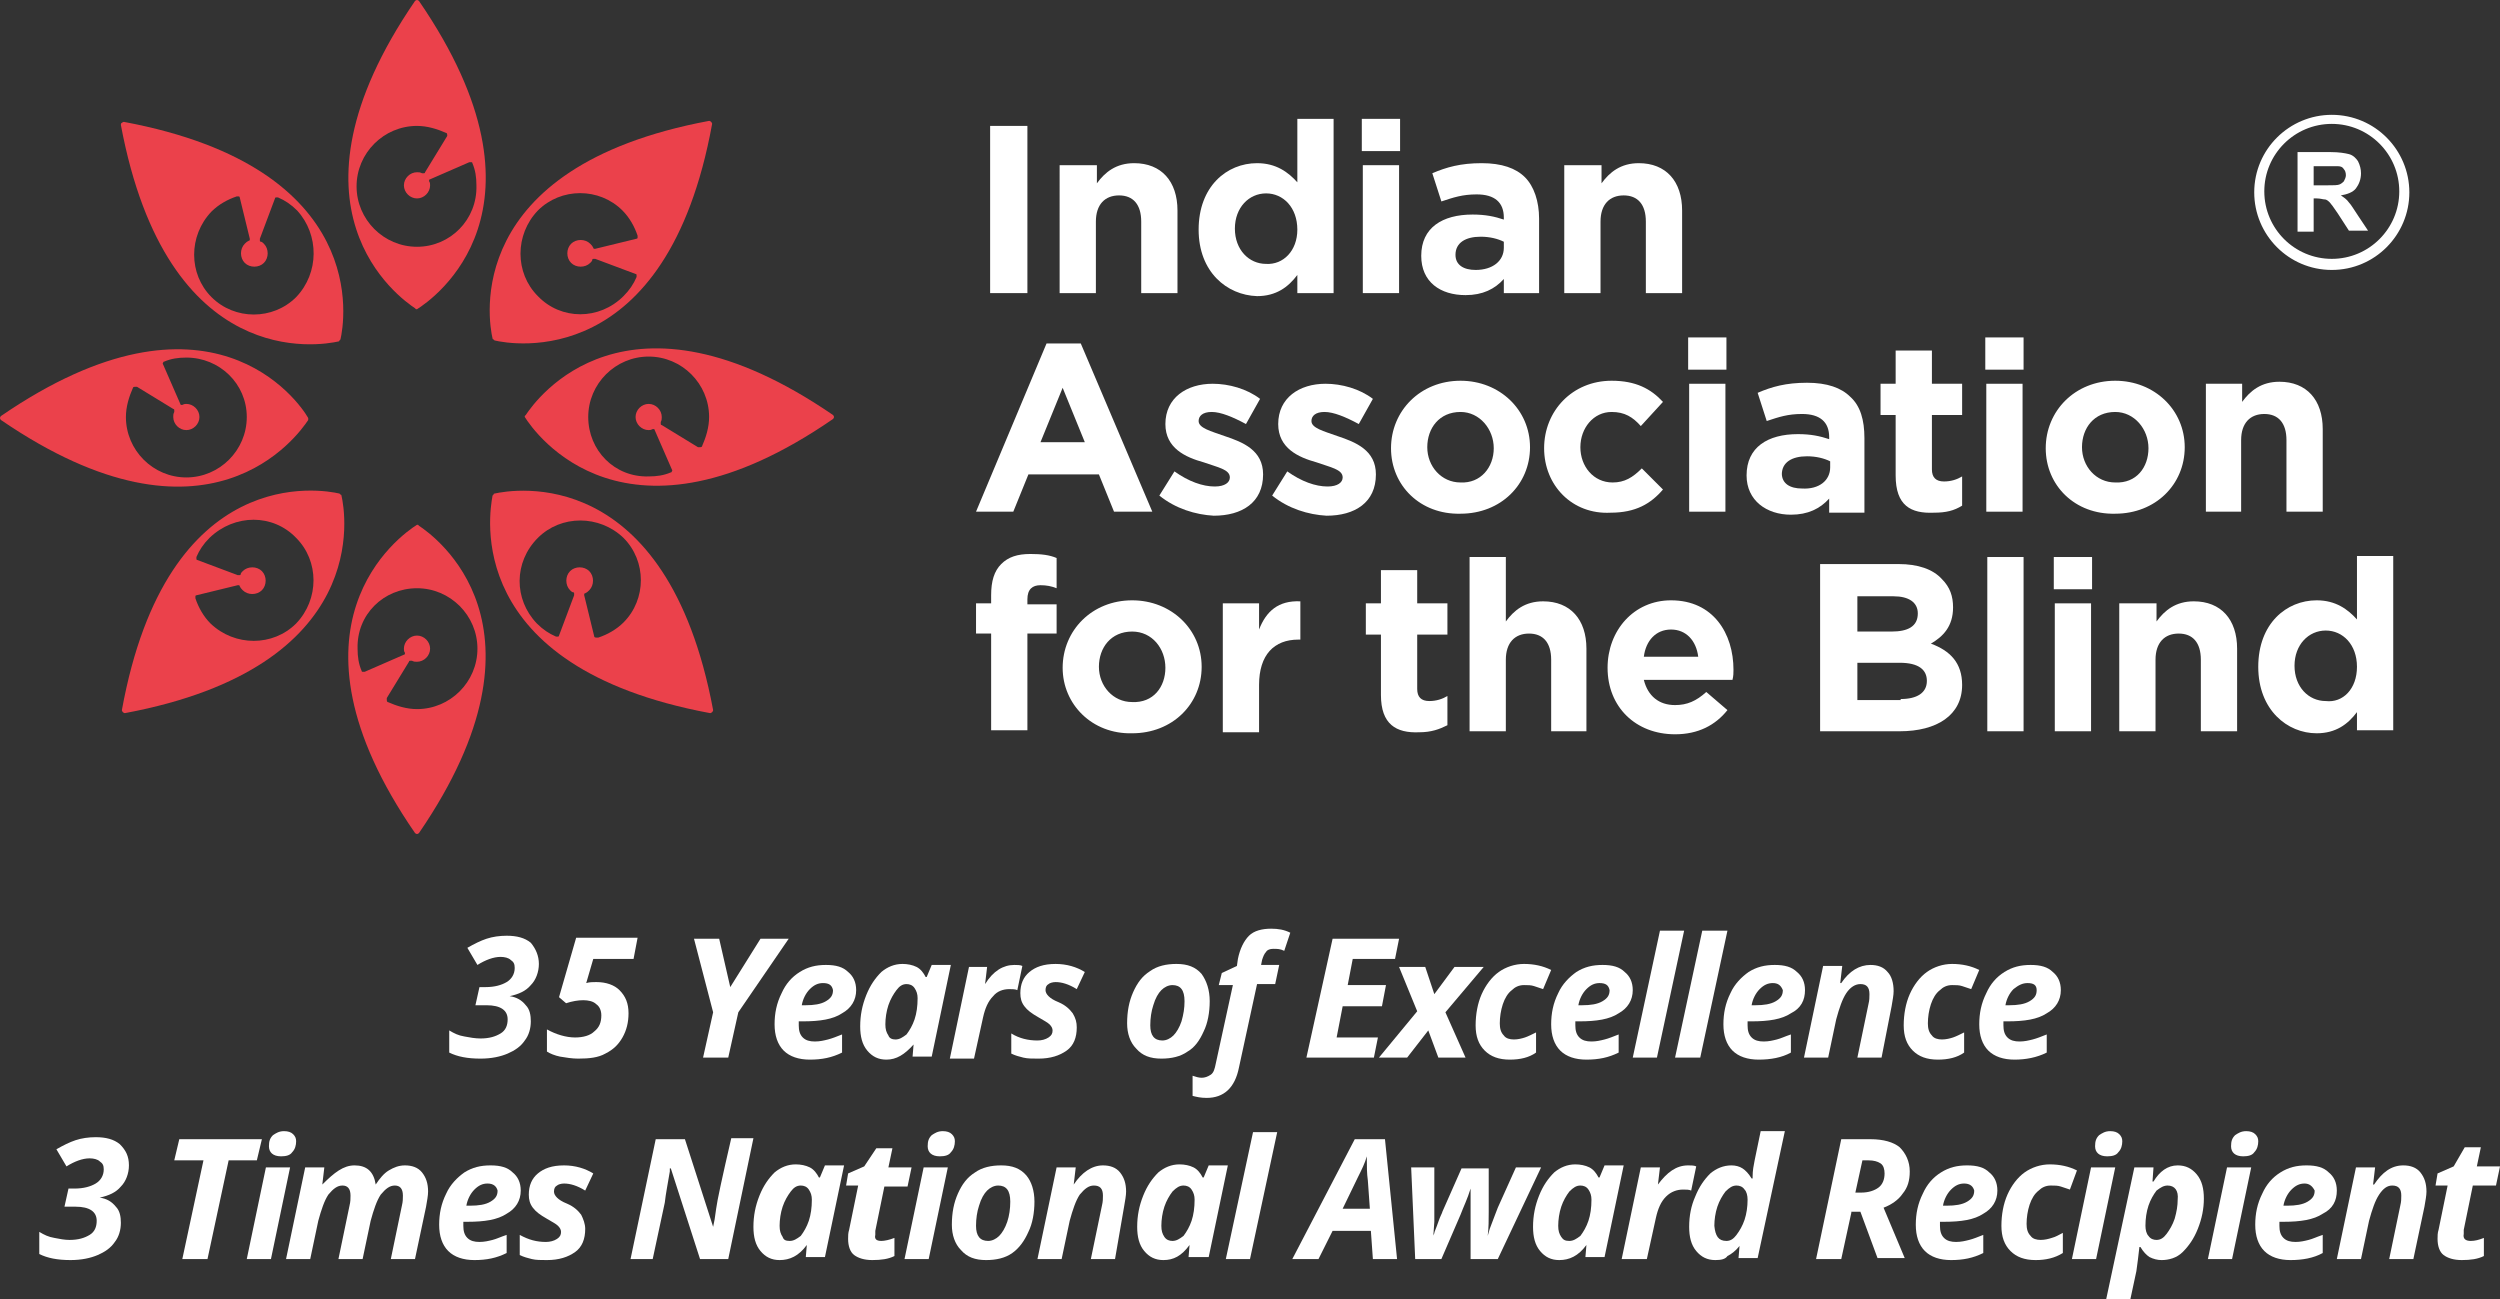 <?xml version="1.0" encoding="utf-8"?>
<!-- Generator: Adobe Illustrator 20.1.0, SVG Export Plug-In . SVG Version: 6.00 Build 0)  -->
<svg version="1.1" id="Layer_1" xmlns="http://www.w3.org/2000/svg" xmlns:xlink="http://www.w3.org/1999/xlink" x="0px" y="0px"
	 width="248.2px" height="129px" viewBox="0 0 248.2 129" style="enable-background:new 0 0 248.2 129;" xml:space="preserve">
<rect x="0" y="0" width="248.2" height="129" fill="#333333" stroke="none"/>
<style type="text/css">
	.st0{fill:#FFFFFF;}
	.st1{fill:#EB414B;}
</style>
<g>
	<g>
		<path class="st0" d="M12.8,115.7c0,0.8-0.3,1.6-0.8,2.1c-0.5,0.6-1.2,0.9-2.1,1.1v0c0.7,0.1,1.2,0.4,1.6,0.9
			c0.4,0.4,0.5,1,0.5,1.6c0,0.7-0.2,1.4-0.6,1.9c-0.4,0.6-1,1-1.7,1.3c-0.7,0.3-1.6,0.5-2.7,0.5c-1.3,0-2.3-0.2-3.1-0.6v-2.2
			c0.5,0.3,0.9,0.5,1.5,0.6c0.5,0.1,1,0.2,1.5,0.2c0.9,0,1.5-0.2,2-0.5c0.5-0.3,0.7-0.8,0.7-1.4c0-0.9-0.7-1.4-2.1-1.4H6.4l0.4-1.8
			h0.6c0.9,0,1.6-0.2,2.1-0.5c0.5-0.3,0.8-0.8,0.8-1.4c0-0.4-0.1-0.6-0.4-0.8c-0.2-0.2-0.6-0.3-1-0.3c-0.7,0-1.5,0.3-2.3,0.8l-1-1.7
			c0.7-0.4,1.3-0.7,1.9-0.9c0.6-0.2,1.3-0.3,2-0.3c1,0,1.8,0.2,2.4,0.7C12.5,114.2,12.8,114.8,12.8,115.7"/>
	</g>
	<g>
		<polygon class="st0" points="20.6,125 18.1,125 20.2,115.2 17.3,115.2 17.8,113.1 26,113.1 25.5,115.2 22.7,115.2 		"/>
	</g>
	<g>
		<path class="st0" d="M26.9,125h-2.4l1.9-9.1h2.4L26.9,125z M26.7,113.8c0-0.5,0.1-0.8,0.4-1.1c0.3-0.2,0.6-0.4,1.1-0.4
			c0.4,0,0.7,0.1,0.9,0.3c0.2,0.2,0.3,0.4,0.3,0.7c0,0.4-0.1,0.8-0.4,1.1c-0.2,0.3-0.6,0.4-1.1,0.4
			C27.1,114.8,26.7,114.4,26.7,113.8"/>
	</g>
	<g>
		<path class="st0" d="M35.2,115.7c1.2,0,1.9,0.6,2.1,1.9h0c0.4-0.6,0.8-1.1,1.3-1.4c0.5-0.3,1-0.5,1.6-0.5c0.7,0,1.3,0.2,1.7,0.7
			c0.4,0.5,0.6,1.1,0.6,1.9c0,0.4-0.1,0.9-0.2,1.5l-1.1,5.2h-2.4l1.1-5.3c0.1-0.4,0.1-0.7,0.1-1c0-0.7-0.3-1-0.8-1
			c-0.5,0-0.9,0.3-1.4,0.9c-0.4,0.6-0.7,1.5-1,2.6l-0.8,3.8h-2.4l1.1-5.3c0.1-0.4,0.1-0.7,0.1-1c0-0.7-0.3-1-0.8-1
			c-0.5,0-0.9,0.3-1.4,0.9c-0.4,0.6-0.7,1.5-1,2.6l-0.8,3.8h-2.4l1.9-9.1h1.9l-0.2,1.7h0C33.2,116.4,34.1,115.7,35.2,115.7"/>
	</g>
	<g>
		<path class="st0" d="M47.1,125.1c-1.1,0-2-0.3-2.6-0.9c-0.6-0.6-0.9-1.5-0.9-2.6c0-1.1,0.2-2.1,0.7-3.1c0.4-0.9,1.1-1.6,1.8-2.1
			c0.8-0.5,1.6-0.7,2.6-0.7c1,0,1.7,0.2,2.2,0.7c0.5,0.4,0.8,1,0.8,1.8c0,1-0.5,1.8-1.4,2.3c-0.9,0.6-2.2,0.8-3.9,0.8H46l0,0.2v0.2
			c0,0.5,0.1,0.9,0.4,1.2c0.3,0.3,0.7,0.4,1.2,0.4c0.5,0,0.9-0.1,1.3-0.2c0.4-0.1,0.8-0.3,1.4-0.5v1.8
			C49.3,124.9,48.3,125.1,47.1,125.1 M48.4,117.5c-0.5,0-0.9,0.2-1.3,0.6c-0.4,0.4-0.7,1-0.8,1.6h0.4c0.8,0,1.5-0.1,2-0.4
			c0.5-0.3,0.7-0.6,0.7-1.1C49.3,117.8,49,117.5,48.4,117.5"/>
	</g>
	<g>
		<path class="st0" d="M58.1,122c0,1-0.3,1.8-1,2.3c-0.7,0.5-1.6,0.8-2.8,0.8c-0.6,0-1.1,0-1.5-0.1c-0.4-0.1-0.8-0.2-1.2-0.4v-2
			c0.9,0.5,1.7,0.7,2.6,0.7c0.4,0,0.8-0.1,1.1-0.3c0.3-0.2,0.4-0.4,0.4-0.7c0-0.2-0.1-0.4-0.3-0.6c-0.2-0.2-0.6-0.4-1.1-0.7
			c-0.7-0.4-1.1-0.7-1.4-1.1c-0.3-0.4-0.4-0.8-0.4-1.3c0-0.9,0.3-1.6,0.9-2.1c0.6-0.5,1.4-0.8,2.6-0.8c1.1,0,2.1,0.3,2.9,0.8
			l-0.8,1.7c-0.8-0.5-1.5-0.7-2.1-0.7c-0.3,0-0.6,0.1-0.7,0.2c-0.2,0.1-0.3,0.3-0.3,0.6c0,0.2,0.1,0.4,0.3,0.6
			c0.2,0.2,0.5,0.4,1,0.6c0.7,0.3,1.1,0.7,1.4,1.1C57.9,121,58.1,121.5,58.1,122"/>
	</g>
	<g>
		<path class="st0" d="M72.3,125h-2.8l-2.9-9h-0.1l0,0.3c-0.2,1.2-0.4,2.2-0.5,3.1l-1.2,5.6h-2.2l2.5-11.9h2.9l2.8,8.7h0
			c0.1-0.4,0.2-1,0.3-1.8c0.1-0.8,0.6-3.1,1.5-7h2.2L72.3,125z"/>
	</g>
	<g>
		<path class="st0" d="M77.4,125.1c-0.8,0-1.4-0.3-1.9-0.9c-0.5-0.6-0.7-1.4-0.7-2.4c0-1.1,0.2-2.1,0.6-3.1c0.4-1,0.9-1.7,1.5-2.3
			c0.6-0.5,1.3-0.8,2.1-0.8c0.5,0,1,0.1,1.4,0.3c0.4,0.2,0.7,0.6,0.9,1h0.1l0.5-1.2h1.9l-1.9,9.1h-1.9l0.1-1.2h0
			C79.3,124.7,78.4,125.1,77.4,125.1 M78.4,123.2c0.4,0,0.7-0.2,1.1-0.5c0.3-0.4,0.6-0.9,0.8-1.5c0.2-0.6,0.3-1.3,0.3-2.1
			c0-0.4-0.1-0.7-0.3-1c-0.2-0.3-0.5-0.4-0.8-0.4c-0.4,0-0.7,0.2-1,0.6c-0.3,0.4-0.6,0.9-0.8,1.5c-0.2,0.6-0.3,1.3-0.3,1.9
			c0,0.5,0.1,0.8,0.3,1.1C77.8,123.1,78,123.2,78.4,123.2"/>
	</g>
	<g>
		<path class="st0" d="M87.5,123.2c0.3,0,0.8-0.1,1.3-0.3v1.8c-0.6,0.3-1.3,0.4-2.2,0.4c-0.8,0-1.4-0.2-1.8-0.5
			c-0.4-0.3-0.6-0.9-0.6-1.6c0-0.3,0-0.6,0.1-0.9l0.9-4.4h-1.2l0.2-1.2l1.6-0.7L87,114h1.6l-0.4,1.9h2.3l-0.4,1.9h-2.3l-0.9,4.4
			c0,0.2,0,0.3,0,0.4C86.8,123,87,123.2,87.5,123.2"/>
	</g>
	<g>
		<path class="st0" d="M92.2,125h-2.4l1.9-9.1h2.4L92.2,125z M92.1,113.8c0-0.5,0.1-0.8,0.4-1.1c0.3-0.2,0.6-0.4,1.1-0.4
			c0.4,0,0.7,0.1,0.9,0.3c0.2,0.2,0.3,0.4,0.3,0.7c0,0.4-0.1,0.8-0.4,1.1c-0.2,0.3-0.6,0.4-1.1,0.4
			C92.5,114.8,92.1,114.4,92.1,113.8"/>
	</g>
	<g>
		<path class="st0" d="M102.7,119.3c0,1.1-0.2,2.2-0.6,3c-0.4,0.9-0.9,1.6-1.6,2.1c-0.7,0.5-1.6,0.7-2.6,0.7c-1.1,0-1.9-0.3-2.5-1
			c-0.6-0.6-0.9-1.5-0.9-2.5c0-1.2,0.2-2.2,0.6-3.1c0.4-0.9,0.9-1.6,1.7-2.1c0.7-0.5,1.6-0.7,2.6-0.7c1.1,0,1.9,0.3,2.5,1
			C102.4,117.3,102.7,118.2,102.7,119.3 M100.3,119.3c0-1.1-0.4-1.6-1.2-1.6c-0.4,0-0.8,0.2-1.1,0.5c-0.3,0.3-0.6,0.8-0.8,1.5
			c-0.2,0.6-0.3,1.3-0.3,2c0,1,0.4,1.5,1.2,1.5c0.4,0,0.8-0.2,1.1-0.5c0.3-0.3,0.6-0.8,0.8-1.4C100.2,120.7,100.3,120,100.3,119.3"
			/>
	</g>
	<g>
		<path class="st0" d="M110.7,125h-2.4l1.1-5.3c0.1-0.4,0.1-0.7,0.1-1c0-0.7-0.3-1-0.9-1c-0.5,0-0.9,0.3-1.4,0.9
			c-0.4,0.6-0.7,1.5-1,2.6l-0.8,3.8h-2.4l1.9-9.1h1.9l-0.2,1.7h0c0.8-1.2,1.8-1.9,2.9-1.9c0.7,0,1.3,0.2,1.7,0.7
			c0.4,0.5,0.6,1.1,0.6,1.9c0,0.4-0.1,0.9-0.2,1.5L110.7,125z"/>
	</g>
	<g>
		<path class="st0" d="M115.5,125.1c-0.8,0-1.4-0.3-1.9-0.9c-0.5-0.6-0.7-1.4-0.7-2.4c0-1.1,0.2-2.1,0.6-3.1c0.4-1,0.9-1.7,1.5-2.3
			c0.6-0.5,1.3-0.8,2.1-0.8c0.5,0,1,0.1,1.4,0.3c0.4,0.2,0.7,0.6,0.9,1h0.1l0.5-1.2h1.9l-1.9,9.1H118l0.1-1.2h0
			C117.3,124.7,116.5,125.1,115.5,125.1 M116.4,123.2c0.4,0,0.7-0.2,1.1-0.5c0.3-0.4,0.6-0.9,0.8-1.5c0.2-0.6,0.3-1.3,0.3-2.1
			c0-0.4-0.1-0.7-0.3-1c-0.2-0.3-0.5-0.4-0.8-0.4c-0.4,0-0.7,0.2-1.1,0.6c-0.3,0.4-0.6,0.9-0.8,1.5c-0.2,0.6-0.3,1.3-0.3,1.9
			c0,0.5,0.1,0.8,0.3,1.1C115.8,123.1,116.1,123.2,116.4,123.2"/>
	</g>
	<g>
		<polygon class="st0" points="124.1,125 121.7,125 124.4,112.4 126.8,112.4 		"/>
	</g>
	<g>
		<path class="st0" d="M136.1,122.2h-3.8l-1.4,2.8h-2.6l6.2-11.9h3l1.2,11.9h-2.4L136.1,122.2z M136,120l-0.2-2.8
			c-0.1-0.7-0.1-1.4-0.1-2.1v-0.3c-0.2,0.7-0.5,1.3-0.9,2.1l-1.5,3.1H136z"/>
	</g>
	<g>
		<path class="st0" d="M146,118c-0.3,1-0.7,1.8-1,2.6l-1.9,4.4h-2.6l-0.4-9.1h2.3l0,4l0,1.4l-0.1,1.4h0c0-0.1,0.1-0.2,0.1-0.3
			c0-0.1,0.2-0.5,0.4-1.1c0.2-0.6,0.4-0.9,0.4-1l1.9-4.3h2.7v4.3c0,0.8,0,1.6-0.1,2.4h0l0.2-0.7c0.4-1.1,0.7-1.8,0.8-2.1l1.8-4h2.5
			l-4.3,9.1H146l0-4.2C146,119.9,146,119,146,118L146,118z"/>
	</g>
	<g>
		<path class="st0" d="M154.8,125.1c-0.8,0-1.4-0.3-1.9-0.9c-0.5-0.6-0.7-1.4-0.7-2.4c0-1.1,0.2-2.1,0.6-3.1c0.4-1,0.9-1.7,1.5-2.3
			c0.6-0.5,1.3-0.8,2.1-0.8c0.5,0,1,0.1,1.4,0.3c0.4,0.2,0.7,0.6,0.9,1h0.1l0.5-1.2h1.9l-1.9,9.1h-1.9l0.1-1.2h0
			C156.7,124.7,155.8,125.1,154.8,125.1 M155.8,123.2c0.4,0,0.7-0.2,1.1-0.5c0.3-0.4,0.6-0.9,0.8-1.5c0.2-0.6,0.3-1.3,0.3-2.1
			c0-0.4-0.1-0.7-0.3-1c-0.2-0.3-0.5-0.4-0.8-0.4c-0.4,0-0.7,0.2-1.1,0.6c-0.3,0.4-0.6,0.9-0.8,1.5c-0.2,0.6-0.3,1.3-0.3,1.9
			c0,0.5,0.1,0.8,0.3,1.1C155.2,123.1,155.4,123.2,155.8,123.2"/>
	</g>
	<g>
		<path class="st0" d="M167.6,115.7c0.3,0,0.6,0,0.8,0.1l-0.5,2.4c-0.2-0.1-0.5-0.1-0.8-0.1c-0.6,0-1.2,0.2-1.7,0.7
			c-0.5,0.5-0.8,1.2-1,2.1l-0.9,4.1H161l1.9-9.1h1.9l-0.2,1.7h0C165.5,116.4,166.4,115.7,167.6,115.7"/>
	</g>
	<g>
		<path class="st0" d="M170.3,125.1c-0.8,0-1.4-0.3-1.9-0.9c-0.5-0.6-0.7-1.4-0.7-2.4c0-1.1,0.2-2.1,0.6-3c0.4-1,0.9-1.7,1.5-2.3
			c0.6-0.5,1.3-0.8,2.1-0.8c0.4,0,0.8,0.1,1.1,0.3c0.3,0.2,0.6,0.5,0.9,1h0.1l0-0.2c0-0.6,0.1-1.1,0.2-1.6l0.6-2.9h2.4l-2.7,12.6
			h-1.9l0.1-1.2h0c-0.4,0.5-0.8,0.8-1.2,1C171.3,125,170.9,125.1,170.3,125.1 M171.4,123.2c0.4,0,0.7-0.2,1-0.6
			c0.3-0.4,0.6-0.9,0.8-1.5c0.2-0.6,0.3-1.3,0.3-2c0-0.4-0.1-0.8-0.3-1c-0.2-0.3-0.5-0.4-0.8-0.4c-0.4,0-0.7,0.2-1.1,0.6
			c-0.3,0.4-0.6,0.9-0.8,1.5c-0.2,0.6-0.3,1.3-0.3,1.9C170.3,122.7,170.6,123.2,171.4,123.2"/>
	</g>
	<g>
		<path class="st0" d="M183.8,120.4l-1,4.6h-2.5l2.5-11.9h2.9c1.3,0,2.3,0.3,2.9,0.8c0.6,0.6,1,1.4,1,2.4c0,0.9-0.2,1.6-0.7,2.2
			c-0.4,0.6-1.1,1.1-1.9,1.4l2.1,5h-2.7l-1.7-4.6H183.8z M184.2,118.4h0.6c0.7,0,1.3-0.2,1.7-0.5c0.4-0.3,0.6-0.8,0.6-1.4
			c0-0.4-0.1-0.8-0.4-1c-0.3-0.2-0.7-0.3-1.2-0.3h-0.6L184.2,118.4z"/>
	</g>
	<g>
		<path class="st0" d="M193.7,125.1c-1.1,0-2-0.3-2.6-0.9c-0.6-0.6-0.9-1.5-0.9-2.6c0-1.1,0.2-2.1,0.7-3.1c0.4-0.9,1-1.6,1.8-2.1
			c0.8-0.5,1.6-0.7,2.6-0.7c1,0,1.7,0.2,2.2,0.7c0.5,0.4,0.8,1,0.8,1.8c0,1-0.5,1.8-1.4,2.3c-0.9,0.6-2.2,0.8-3.9,0.8h-0.4l0,0.2
			v0.2c0,0.5,0.1,0.9,0.4,1.2c0.3,0.3,0.7,0.4,1.2,0.4c0.5,0,0.9-0.1,1.3-0.2c0.4-0.1,0.9-0.3,1.4-0.5v1.8
			C195.9,124.9,194.9,125.1,193.7,125.1 M195,117.5c-0.5,0-0.9,0.2-1.3,0.6c-0.4,0.4-0.7,1-0.8,1.6h0.4c0.8,0,1.5-0.1,2-0.4
			c0.5-0.3,0.7-0.6,0.7-1.1C195.9,117.8,195.6,117.5,195,117.5"/>
	</g>
	<g>
		<path class="st0" d="M202.1,125.1c-1.1,0-1.9-0.3-2.5-0.9c-0.6-0.6-0.9-1.4-0.9-2.5c0-1.1,0.2-2.2,0.6-3.1c0.4-0.9,1-1.7,1.7-2.2
			c0.7-0.5,1.6-0.8,2.5-0.8c1,0,1.9,0.2,2.7,0.6l-0.7,1.9c-0.3-0.1-0.6-0.2-0.9-0.3c-0.3-0.1-0.6-0.1-1-0.1c-0.5,0-0.9,0.2-1.2,0.5
			c-0.4,0.3-0.7,0.8-0.9,1.4c-0.2,0.6-0.3,1.3-0.3,1.9c0,0.5,0.1,0.9,0.4,1.2c0.2,0.3,0.6,0.4,1,0.4c0.4,0,0.8-0.1,1.1-0.2
			c0.4-0.1,0.7-0.3,1.1-0.5v2C204,124.9,203.1,125.1,202.1,125.1"/>
	</g>
	<g>
		<path class="st0" d="M208.1,125h-2.4l1.9-9.1h2.4L208.1,125z M208,113.8c0-0.5,0.1-0.8,0.4-1.1c0.3-0.2,0.6-0.4,1.1-0.4
			c0.4,0,0.7,0.1,0.9,0.3c0.2,0.2,0.3,0.4,0.3,0.7c0,0.4-0.1,0.8-0.4,1.1c-0.2,0.3-0.6,0.4-1.1,0.4C208.4,114.8,208,114.4,208,113.8
			"/>
	</g>
	<g>
		<path class="st0" d="M216.2,115.7c0.8,0,1.4,0.3,1.9,0.9c0.5,0.6,0.7,1.4,0.7,2.4c0,1-0.2,2-0.6,3c-0.4,1-0.9,1.7-1.5,2.3
			c-0.6,0.6-1.4,0.8-2.1,0.8c-0.4,0-0.8-0.1-1.2-0.3c-0.3-0.2-0.6-0.5-0.9-1h-0.1c-0.1,0.9-0.2,1.7-0.3,2.4l-0.6,2.8h-2.4l2.8-13.1
			h1.9l-0.1,1.4h0.1C214.4,116.3,215.2,115.7,216.2,115.7 M215.2,117.7c-0.4,0-0.7,0.2-1.1,0.5c-0.3,0.4-0.6,0.9-0.8,1.5
			c-0.2,0.6-0.3,1.3-0.3,2c0,0.4,0.1,0.8,0.3,1c0.2,0.3,0.5,0.4,0.8,0.4c0.4,0,0.7-0.2,1-0.6c0.3-0.4,0.6-0.9,0.8-1.5
			c0.2-0.7,0.3-1.3,0.3-1.9C216.3,118.2,215.9,117.7,215.2,117.7"/>
	</g>
	<g>
		<path class="st0" d="M221.6,125h-2.4l1.9-9.1h2.4L221.6,125z M221.5,113.8c0-0.5,0.1-0.8,0.4-1.1c0.3-0.2,0.6-0.4,1.1-0.4
			c0.4,0,0.7,0.1,0.9,0.3c0.2,0.2,0.3,0.4,0.3,0.7c0,0.4-0.1,0.8-0.4,1.1c-0.2,0.3-0.6,0.4-1.1,0.4
			C221.9,114.8,221.5,114.4,221.5,113.8"/>
	</g>
	<g>
		<path class="st0" d="M227.4,125.1c-1.1,0-2-0.3-2.6-0.9c-0.6-0.6-0.9-1.5-0.9-2.6c0-1.1,0.2-2.1,0.7-3.1c0.4-0.9,1-1.6,1.8-2.1
			c0.8-0.5,1.6-0.7,2.6-0.7c1,0,1.7,0.2,2.2,0.7c0.5,0.4,0.8,1,0.8,1.8c0,1-0.4,1.8-1.4,2.3c-0.9,0.6-2.2,0.8-3.9,0.8h-0.4l0,0.2
			v0.2c0,0.5,0.1,0.9,0.4,1.2c0.3,0.3,0.7,0.4,1.2,0.4c0.5,0,0.9-0.1,1.3-0.2c0.4-0.1,0.8-0.3,1.4-0.5v1.8
			C229.7,124.9,228.6,125.1,227.4,125.1 M228.8,117.5c-0.5,0-0.9,0.2-1.3,0.6c-0.4,0.4-0.7,1-0.8,1.6h0.4c0.8,0,1.5-0.1,2-0.4
			c0.5-0.3,0.7-0.6,0.7-1.1C229.6,117.8,229.3,117.5,228.8,117.5"/>
	</g>
	<g>
		<path class="st0" d="M239.6,125h-2.4l1.1-5.3c0.1-0.4,0.1-0.7,0.1-1c0-0.7-0.3-1-0.9-1c-0.5,0-0.9,0.3-1.3,0.9
			c-0.4,0.6-0.7,1.5-1,2.6l-0.8,3.8H232l1.9-9.1h1.9l-0.2,1.7h0.1c0.8-1.2,1.7-1.9,2.9-1.9c0.7,0,1.3,0.2,1.7,0.7
			c0.4,0.5,0.6,1.1,0.6,1.9c0,0.4-0.1,0.9-0.2,1.5L239.6,125z"/>
	</g>
	<g>
		<path class="st0" d="M245.3,123.2c0.4,0,0.8-0.1,1.3-0.3v1.8c-0.6,0.3-1.3,0.4-2.2,0.4c-0.8,0-1.4-0.2-1.8-0.5
			c-0.4-0.3-0.6-0.9-0.6-1.6c0-0.3,0-0.6,0.1-0.9l0.9-4.4h-1.2l0.2-1.2l1.6-0.7l1.1-1.9h1.6l-0.4,1.9h2.3l-0.4,1.9h-2.3l-0.9,4.4
			c0,0.2,0,0.3,0,0.4C244.5,123,244.8,123.2,245.3,123.2"/>
	</g>
	<g>
		<polygon class="st0" points="72.5,98 75.5,93.2 78.3,93.2 73.3,100.5 72.3,105 69.8,105 70.8,100.5 68.9,93.2 71.4,93.2 		"/>
	</g>
	<g>
		<path class="st0" d="M80.4,105.2c-1.1,0-2-0.3-2.6-0.9c-0.6-0.6-0.9-1.5-0.9-2.6c0-1.1,0.2-2.1,0.7-3.1c0.4-0.9,1-1.6,1.8-2.1
			c0.8-0.5,1.6-0.7,2.6-0.7c1,0,1.7,0.2,2.2,0.7c0.5,0.4,0.8,1,0.8,1.8c0,1-0.5,1.8-1.4,2.3c-0.9,0.6-2.2,0.8-3.9,0.8h-0.4l0,0.2
			v0.2c0,0.5,0.1,0.9,0.4,1.2c0.3,0.3,0.7,0.4,1.2,0.4c0.5,0,0.9-0.1,1.3-0.2c0.4-0.1,0.9-0.3,1.4-0.5v1.8
			C82.6,105,81.6,105.2,80.4,105.2 M81.7,97.6c-0.5,0-0.9,0.2-1.3,0.6c-0.4,0.4-0.7,1-0.8,1.6h0.4c0.8,0,1.5-0.1,2-0.4
			c0.5-0.3,0.7-0.6,0.7-1.1C82.6,97.8,82.3,97.6,81.7,97.6"/>
	</g>
	<g>
		<path class="st0" d="M88,105.2c-0.8,0-1.4-0.3-1.9-0.9c-0.5-0.6-0.7-1.4-0.7-2.4c0-1.1,0.2-2.1,0.6-3.1c0.4-1,0.9-1.7,1.5-2.3
			c0.6-0.5,1.3-0.8,2.1-0.8c0.5,0,1,0.1,1.4,0.3c0.4,0.2,0.7,0.6,0.9,1h0.1l0.5-1.2h1.9l-1.9,9.1h-1.9l0.1-1.2h0
			C89.8,104.7,89,105.2,88,105.2 M88.9,103.2c0.4,0,0.7-0.2,1.1-0.5c0.3-0.4,0.6-0.9,0.8-1.5c0.2-0.6,0.3-1.3,0.3-2.1
			c0-0.4-0.1-0.7-0.3-1c-0.2-0.3-0.5-0.4-0.8-0.4c-0.4,0-0.7,0.2-1,0.6c-0.3,0.4-0.6,0.9-0.8,1.5c-0.2,0.6-0.3,1.3-0.3,1.9
			c0,0.5,0.1,0.8,0.3,1.1C88.3,103.1,88.6,103.2,88.9,103.2"/>
	</g>
	<g>
		<path class="st0" d="M100.7,95.8c0.3,0,0.6,0,0.8,0.1l-0.5,2.4c-0.2-0.1-0.5-0.1-0.8-0.1c-0.6,0-1.2,0.2-1.6,0.7
			c-0.5,0.5-0.8,1.2-1,2.1l-0.9,4.1h-2.4l1.9-9.1H98l-0.2,1.7h0C98.6,96.4,99.6,95.8,100.7,95.8"/>
	</g>
	<g>
		<path class="st0" d="M106.9,102c0,1-0.3,1.8-1,2.3c-0.7,0.5-1.6,0.8-2.8,0.8c-0.6,0-1.1,0-1.5-0.1c-0.4-0.1-0.8-0.2-1.2-0.4v-2
			c0.8,0.5,1.7,0.7,2.6,0.7c0.4,0,0.8-0.1,1.1-0.3c0.3-0.2,0.4-0.4,0.4-0.7c0-0.2-0.1-0.4-0.3-0.6c-0.2-0.2-0.6-0.4-1.1-0.7
			c-0.7-0.4-1.1-0.7-1.4-1.1c-0.3-0.4-0.4-0.8-0.4-1.3c0-0.9,0.3-1.6,0.9-2.1c0.6-0.5,1.4-0.8,2.6-0.8c1.1,0,2.1,0.3,2.9,0.8
			l-0.8,1.7c-0.8-0.5-1.5-0.7-2.1-0.7c-0.3,0-0.6,0.1-0.7,0.2c-0.2,0.1-0.3,0.3-0.3,0.6c0,0.2,0.1,0.4,0.3,0.6
			c0.2,0.2,0.5,0.4,1,0.6c0.7,0.3,1.1,0.7,1.4,1.1C106.8,101.1,106.9,101.5,106.9,102"/>
	</g>
	<g>
		<path class="st0" d="M120.1,99.4c0,1.1-0.2,2.2-0.6,3c-0.4,0.9-0.9,1.6-1.6,2c-0.7,0.5-1.6,0.7-2.6,0.7c-1.1,0-1.9-0.3-2.5-1
			c-0.6-0.6-0.9-1.5-0.9-2.5c0-1.2,0.2-2.2,0.6-3.1c0.4-0.9,0.9-1.6,1.7-2.1c0.7-0.5,1.6-0.7,2.6-0.7c1.1,0,1.9,0.3,2.5,1
			C119.8,97.4,120.1,98.3,120.1,99.4 M117.6,99.4c0-1.1-0.4-1.6-1.2-1.6c-0.4,0-0.8,0.2-1.1,0.5c-0.3,0.3-0.6,0.8-0.8,1.5
			c-0.2,0.6-0.3,1.3-0.3,2c0,1,0.4,1.5,1.2,1.5c0.4,0,0.8-0.2,1.1-0.5c0.3-0.3,0.6-0.8,0.8-1.4C117.5,100.7,117.6,100.1,117.6,99.4"
			/>
	</g>
	<g>
		<path class="st0" d="M119.8,109c-0.6,0-1-0.1-1.4-0.2v-2c0.3,0.1,0.6,0.2,0.9,0.2c0.3,0,0.6-0.1,0.9-0.3c0.3-0.2,0.4-0.6,0.5-1.1
			l1.7-7.8H121l0.3-1.2l1.5-0.7l0.1-0.7c0.2-1,0.6-1.8,1.1-2.3c0.5-0.5,1.3-0.7,2.2-0.7c0.7,0,1.3,0.1,1.9,0.4l-0.6,1.8
			c-0.4-0.2-0.7-0.2-1.1-0.2c-0.3,0-0.6,0.1-0.7,0.3c-0.2,0.2-0.3,0.5-0.4,0.8l-0.1,0.5h1.8l-0.4,1.9h-1.8L123,106
			C122.6,108,121.5,109,119.8,109"/>
	</g>
	<g>
		<polygon class="st0" points="136.4,105 129.7,105 132.3,93.2 138.9,93.2 138.5,95.2 134.3,95.2 133.8,97.8 137.6,97.8 137.2,99.9 
			133.3,99.9 132.7,103 136.8,103 		"/>
	</g>
	<g>
		<polygon class="st0" points="140.7,100.4 138.9,96 141.5,96 142.4,98.7 144.4,96 147.3,96 143.5,100.5 145.5,105 142.8,105 
			141.8,102.3 139.7,105 136.9,105 		"/>
	</g>
	<g>
		<path class="st0" d="M149.9,105.2c-1.1,0-1.9-0.3-2.5-0.9c-0.6-0.6-0.9-1.4-0.9-2.5c0-1.1,0.2-2.2,0.6-3.1c0.4-0.9,1-1.7,1.7-2.2
			c0.7-0.5,1.6-0.8,2.5-0.8c1,0,1.9,0.2,2.7,0.6l-0.8,1.9c-0.3-0.1-0.6-0.2-0.9-0.3c-0.3-0.1-0.6-0.1-1-0.1c-0.5,0-0.9,0.2-1.2,0.5
			c-0.4,0.3-0.7,0.8-0.9,1.4c-0.2,0.6-0.3,1.3-0.3,1.9c0,0.5,0.1,0.9,0.4,1.2c0.2,0.3,0.6,0.4,1,0.4c0.4,0,0.8-0.1,1.1-0.2
			c0.3-0.1,0.7-0.3,1.1-0.5v2C151.8,105,150.9,105.2,149.9,105.2"/>
	</g>
	<g>
		<path class="st0" d="M157.5,105.2c-1.1,0-2-0.3-2.6-0.9c-0.6-0.6-0.9-1.5-0.9-2.6c0-1.1,0.2-2.1,0.7-3.1c0.4-0.9,1.1-1.6,1.8-2.1
			c0.8-0.5,1.6-0.7,2.6-0.7c1,0,1.7,0.2,2.2,0.7c0.5,0.4,0.8,1,0.8,1.8c0,1-0.5,1.8-1.4,2.3c-0.9,0.6-2.2,0.8-3.9,0.8h-0.4l0,0.2
			v0.2c0,0.5,0.1,0.9,0.4,1.2c0.3,0.3,0.7,0.4,1.2,0.4c0.5,0,0.9-0.1,1.3-0.2c0.4-0.1,0.9-0.3,1.4-0.5v1.8
			C159.7,105,158.7,105.2,157.5,105.2 M158.8,97.6c-0.5,0-0.9,0.2-1.3,0.6c-0.4,0.4-0.7,1-0.8,1.6h0.4c0.8,0,1.5-0.1,2-0.4
			c0.5-0.3,0.7-0.6,0.7-1.1C159.7,97.8,159.4,97.6,158.8,97.6"/>
	</g>
	<g>
		<polygon class="st0" points="164.5,105 162.1,105 164.8,92.4 167.2,92.4 		"/>
	</g>
	<g>
		<polygon class="st0" points="168.8,105 166.3,105 169,92.4 171.5,92.4 		"/>
	</g>
	<g>
		<path class="st0" d="M174.6,105.2c-1.1,0-2-0.3-2.6-0.9c-0.6-0.6-0.9-1.5-0.9-2.6c0-1.1,0.2-2.1,0.7-3.1c0.4-0.9,1.1-1.6,1.8-2.1
			c0.8-0.5,1.6-0.7,2.6-0.7s1.7,0.2,2.2,0.7c0.5,0.4,0.8,1,0.8,1.8c0,1-0.4,1.8-1.4,2.3c-0.9,0.6-2.2,0.8-3.9,0.8h-0.4l0,0.2v0.2
			c0,0.5,0.1,0.9,0.4,1.2c0.3,0.3,0.7,0.4,1.2,0.4c0.5,0,0.9-0.1,1.3-0.2c0.4-0.1,0.8-0.3,1.4-0.5v1.8
			C176.9,105,175.8,105.2,174.6,105.2 M176,97.6c-0.5,0-0.9,0.2-1.3,0.6c-0.4,0.4-0.7,1-0.8,1.6h0.4c0.8,0,1.5-0.1,2-0.4
			c0.5-0.3,0.7-0.6,0.7-1.1C176.8,97.8,176.5,97.6,176,97.6"/>
	</g>
	<g>
		<path class="st0" d="M186.8,105h-2.4l1.1-5.3c0.1-0.4,0.1-0.7,0.1-1c0-0.7-0.3-1-0.9-1c-0.5,0-1,0.3-1.4,0.9
			c-0.4,0.6-0.7,1.5-1,2.6l-0.8,3.8h-2.4l1.9-9.1h1.9l-0.2,1.7h0.1c0.8-1.2,1.8-1.8,2.9-1.8c0.7,0,1.3,0.2,1.7,0.7
			c0.4,0.4,0.6,1.1,0.6,1.9c0,0.4-0.1,0.9-0.2,1.5L186.8,105z"/>
	</g>
	<g>
		<path class="st0" d="M192.4,105.2c-1.1,0-1.9-0.3-2.5-0.9c-0.6-0.6-0.9-1.4-0.9-2.5c0-1.1,0.2-2.2,0.6-3.1c0.4-0.9,1-1.7,1.7-2.2
			c0.7-0.5,1.6-0.8,2.5-0.8c1,0,1.9,0.2,2.7,0.6l-0.8,1.9c-0.3-0.1-0.6-0.2-0.9-0.3c-0.3-0.1-0.6-0.1-1-0.1c-0.5,0-0.9,0.2-1.2,0.5
			c-0.4,0.3-0.7,0.8-0.9,1.4c-0.2,0.6-0.3,1.3-0.3,1.9c0,0.5,0.1,0.9,0.4,1.2c0.2,0.3,0.6,0.4,1,0.4c0.4,0,0.8-0.1,1.1-0.2
			c0.3-0.1,0.7-0.3,1.1-0.5v2C194.3,105,193.4,105.2,192.4,105.2"/>
	</g>
	<g>
		<path class="st0" d="M200,105.2c-1.1,0-2-0.3-2.6-0.9c-0.6-0.6-0.9-1.5-0.9-2.6c0-1.1,0.2-2.1,0.7-3.1c0.4-0.9,1-1.6,1.8-2.1
			c0.8-0.5,1.6-0.7,2.6-0.7c1,0,1.7,0.2,2.2,0.7c0.5,0.4,0.8,1,0.8,1.8c0,1-0.5,1.8-1.4,2.3c-0.9,0.6-2.2,0.8-3.9,0.8h-0.4l0,0.2
			v0.2c0,0.5,0.1,0.9,0.4,1.2c0.3,0.3,0.7,0.4,1.2,0.4c0.5,0,0.9-0.1,1.3-0.2c0.4-0.1,0.9-0.3,1.4-0.5v1.8
			C202.2,105,201.1,105.2,200,105.2 M201.3,97.6c-0.5,0-0.9,0.2-1.4,0.6c-0.4,0.4-0.7,1-0.8,1.6h0.4c0.8,0,1.5-0.1,2-0.4
			c0.5-0.3,0.7-0.6,0.7-1.1C202.2,97.8,201.9,97.6,201.3,97.6"/>
	</g>
	<g>
		<path class="st0" d="M53.5,95.7c0,0.8-0.3,1.6-0.8,2.1c-0.5,0.6-1.2,0.9-2.1,1.1v0c0.7,0.1,1.2,0.4,1.6,0.9c0.4,0.4,0.5,1,0.5,1.6
			c0,0.7-0.2,1.4-0.6,1.9c-0.4,0.6-1,1-1.7,1.3c-0.7,0.3-1.6,0.5-2.7,0.5c-1.3,0-2.3-0.2-3.1-0.6v-2.2c0.5,0.3,0.9,0.5,1.5,0.6
			c0.5,0.1,1.1,0.2,1.6,0.2c0.9,0,1.5-0.2,2-0.5c0.5-0.3,0.7-0.8,0.7-1.4c0-0.9-0.7-1.4-2.1-1.4h-1.1l0.4-1.8h0.6
			c0.9,0,1.6-0.2,2.1-0.5c0.5-0.3,0.8-0.8,0.8-1.4c0-0.4-0.1-0.6-0.4-0.8c-0.2-0.2-0.6-0.3-1-0.3c-0.7,0-1.5,0.3-2.3,0.8l-1-1.7
			c0.7-0.4,1.3-0.7,1.9-0.9c0.6-0.2,1.3-0.3,2-0.3c1,0,1.8,0.2,2.4,0.7C53.2,94.2,53.5,94.9,53.5,95.7"/>
	</g>
	<g>
		<path class="st1" d="M41.6,0.1c0,0-0.1-0.1-0.2-0.1c-0.1,0-0.2,0.1-0.2,0.1c-14.1,20.6-1.5,29.5,0,30.5c0,0,0.1,0.1,0.1,0.1
			c0.1,0,0.1,0,0.1,0C43,29.7,55.8,20.8,41.6,0.1 M41.4,24.5c-3.3,0-6-2.7-6-6c0-3.3,2.7-6,6-6c1,0,2,0.3,2.9,0.7c0,0,0.1,0,0.1,0.2
			c0,0.1,0,0.1,0,0.1l-2.2,3.6c0,0,0,0.1-0.1,0.1c-0.1,0-0.2,0-0.2,0c-0.2-0.1-0.3-0.1-0.5-0.1c-0.7,0-1.3,0.6-1.3,1.3
			c0,0.7,0.6,1.3,1.3,1.3c0.7,0,1.3-0.6,1.3-1.3c0-0.1,0-0.3-0.1-0.4c0,0,0-0.1,0-0.1c0-0.1,0.1-0.1,0.1-0.1l3.9-1.7
			c0,0,0.1,0,0.2,0c0.1,0,0.1,0.1,0.1,0.1c0.3,0.7,0.4,1.4,0.4,2.2C47.4,21.8,44.7,24.5,41.4,24.5"/>
	</g>
	<g>
		<path class="st1" d="M41.2,82.7c0,0,0.1,0.1,0.2,0.1c0.1,0,0.2-0.1,0.2-0.1c14.1-20.6,1.5-29.5,0-30.5c0,0-0.1-0.1-0.1-0.1
			c-0.1,0-0.1,0-0.1,0C39.8,53.1,27,62.1,41.2,82.7 M41.4,58.4c3.3,0,6,2.7,6,6c0,3.3-2.7,6-6,6c-1,0-2-0.3-2.9-0.7
			c0,0-0.1,0-0.1-0.2c0-0.1,0-0.2,0-0.2l2.2-3.6c0,0,0-0.1,0.1-0.1c0.1,0,0.2,0,0.2,0c0.2,0.1,0.3,0.1,0.5,0.1
			c0.7,0,1.3-0.6,1.3-1.3c0-0.7-0.6-1.3-1.3-1.3c-0.7,0-1.3,0.6-1.3,1.3c0,0.1,0,0.3,0.1,0.4c0,0,0,0.1,0,0.1c0,0.1-0.1,0.1-0.1,0.1
			l-3.9,1.7c0,0-0.1,0-0.2,0c-0.1,0-0.1-0.1-0.1-0.1c-0.3-0.7-0.4-1.4-0.4-2.2C35.4,61,38.1,58.4,41.4,58.4"/>
	</g>
	<g>
		<path class="st1" d="M0.1,41.3c0,0-0.1,0.1-0.1,0.2c0,0.1,0.1,0.2,0.1,0.2c20.6,14.1,29.5,1.5,30.5,0c0,0,0-0.1,0-0.1
			c0-0.1,0-0.1,0-0.1C29.7,39.9,20.8,27.1,0.1,41.3 M24.5,41.4c0,3.3-2.7,6-6,6c-3.3,0-6-2.7-6-6c0-1,0.3-2,0.7-2.9
			c0,0,0-0.1,0.2-0.1c0.1,0,0.2,0,0.2,0l3.6,2.2c0,0,0.1,0,0.1,0.1c0,0.1,0,0.2,0,0.2c-0.1,0.2-0.1,0.3-0.1,0.5
			c0,0.7,0.6,1.3,1.3,1.3c0.7,0,1.3-0.6,1.3-1.3c0-0.7-0.6-1.3-1.3-1.3c-0.1,0-0.2,0-0.4,0.1c0,0-0.1,0-0.1,0
			c-0.1,0-0.1-0.1-0.1-0.1l-1.7-3.9c0,0-0.1-0.1,0-0.2c0-0.1,0.1-0.1,0.1-0.1c0.7-0.3,1.4-0.4,2.2-0.4
			C21.8,35.5,24.5,38.1,24.5,41.4"/>
	</g>
	<g>
		<path class="st1" d="M82.7,41.6c0,0,0.1-0.1,0.1-0.2c0-0.1-0.1-0.2-0.1-0.2c-20.6-14.1-29.5-1.5-30.5,0c0,0-0.1,0.1-0.1,0.1
			c0,0.1,0,0.1,0,0.1C53.1,43,62.1,55.8,82.7,41.6 M58.4,41.4c0-3.3,2.7-6,6-6c3.3,0,6,2.7,6,6c0,1-0.3,2-0.7,2.9c0,0,0,0.1-0.2,0.1
			c-0.1,0-0.2,0-0.2,0l-3.6-2.2c0,0-0.1,0-0.1-0.1c0-0.1,0-0.2,0-0.2c0.1-0.2,0.1-0.3,0.1-0.5c0-0.7-0.6-1.3-1.3-1.3
			c-0.7,0-1.3,0.6-1.3,1.3c0,0.7,0.6,1.3,1.3,1.3c0.1,0,0.2,0,0.4-0.1c0,0,0.1,0,0.1,0c0.1,0,0.1,0.1,0.1,0.1l1.7,3.9
			c0,0,0.1,0.1,0,0.2c0,0.1-0.1,0.1-0.1,0.1c-0.7,0.3-1.4,0.4-2.2,0.4C61,47.4,58.4,44.7,58.4,41.4"/>
	</g>
	<g>
		<path class="st1" d="M70.7,12.3c0,0,0-0.1-0.1-0.2c-0.1-0.1-0.2-0.1-0.2-0.1c-24.6,4.6-21.9,19.9-21.5,21.6c0,0,0,0.1,0.1,0.1
			c0.1,0.1,0.1,0.1,0.1,0.1C50.8,34.2,66.2,37,70.7,12.3 M53.4,29.4c-2.3-2.3-2.3-6.1,0-8.5c2.3-2.3,6.1-2.3,8.4,0
			c0.7,0.7,1.2,1.6,1.5,2.5c0,0,0,0.1,0,0.2c0,0.1-0.1,0.1-0.1,0.1l-4.1,1c0,0-0.1,0-0.1,0c-0.1,0-0.1-0.1-0.1-0.1
			c-0.1-0.2-0.2-0.3-0.3-0.4c-0.5-0.5-1.4-0.5-1.9,0c-0.5,0.5-0.5,1.4,0,1.9c0.5,0.5,1.4,0.5,1.9,0c0.1-0.1,0.2-0.2,0.2-0.3
			c0,0,0-0.1,0.1-0.1c0.1,0,0.2,0,0.2,0l4,1.5c0,0,0.1,0,0.1,0.1c0,0.1,0,0.2,0,0.2c-0.3,0.7-0.7,1.3-1.3,1.9
			C59.5,31.8,55.7,31.8,53.4,29.4"/>
	</g>
	<g>
		<path class="st1" d="M12.1,70.5c0,0,0,0.1,0.1,0.2c0.1,0.1,0.2,0.1,0.2,0.1c24.6-4.6,21.9-19.9,21.5-21.6c0,0,0-0.1-0.1-0.1
			c-0.1-0.1-0.1-0.1-0.1-0.1C32,48.6,16.6,45.8,12.1,70.5 M29.4,53.4c2.3,2.3,2.3,6.1,0,8.5c-2.3,2.3-6.1,2.3-8.5,0
			c-0.7-0.7-1.2-1.6-1.5-2.5c0,0,0-0.1,0-0.2c0-0.1,0.1-0.1,0.1-0.1l4.1-1c0,0,0.1,0,0.1,0c0.1,0,0.1,0.1,0.1,0.1
			c0.1,0.2,0.2,0.3,0.3,0.4c0.5,0.5,1.4,0.5,1.9,0c0.5-0.5,0.5-1.4,0-1.9c-0.5-0.5-1.4-0.5-1.9,0c-0.1,0.1-0.2,0.2-0.2,0.3
			c0,0,0,0.1-0.1,0.1c-0.1,0-0.2,0-0.2,0l-4-1.5c0,0-0.1,0-0.1-0.1c0-0.1,0-0.2,0-0.2c0.3-0.7,0.7-1.3,1.3-1.9
			C23.3,51,27.1,51,29.4,53.4"/>
	</g>
	<g>
		<path class="st1" d="M12.3,12.1c0,0-0.1,0-0.2,0.1C12,12.2,12,12.4,12,12.4c4.6,24.6,19.8,21.9,21.6,21.5c0,0,0.1,0,0.1-0.1
			c0.1-0.1,0.1-0.1,0.1-0.1C34.2,32,36.9,16.7,12.3,12.1 M29.4,29.5c-2.3,2.3-6.1,2.3-8.4,0c-2.3-2.3-2.3-6.1,0-8.5
			c0.7-0.7,1.6-1.2,2.5-1.5c0,0,0.1,0,0.2,0c0.1,0,0.1,0.1,0.1,0.1l1,4.1c0,0,0,0.1,0,0.1c0,0.1-0.1,0.1-0.1,0.1
			c-0.2,0.1-0.3,0.2-0.4,0.3c-0.5,0.5-0.5,1.4,0,1.9c0.5,0.5,1.4,0.5,1.9,0c0.5-0.5,0.5-1.4,0-1.9c-0.1-0.1-0.2-0.2-0.3-0.2
			c0,0-0.1,0-0.1-0.1c0-0.1,0-0.2,0-0.2l1.5-4c0,0,0-0.1,0.1-0.1c0.1,0,0.2,0,0.2,0c0.7,0.3,1.3,0.7,1.9,1.3
			C31.7,23.3,31.7,27.1,29.4,29.5"/>
	</g>
	<g>
		<path class="st1" d="M70.5,70.8c0,0,0.1,0,0.2-0.1c0.1-0.1,0.1-0.2,0.1-0.2C66.2,45.9,50.9,48.6,49.1,49c0,0-0.1,0-0.1,0.1
			c-0.1,0.1-0.1,0.1-0.1,0.1C48.6,50.9,45.8,66.2,70.5,70.8 M53.4,53.4c2.3-2.3,6.1-2.3,8.5,0c2.3,2.3,2.3,6.1,0,8.4
			c-0.7,0.7-1.6,1.2-2.5,1.5c0,0-0.1,0-0.2,0C59,63.3,59,63.2,59,63.2l-1-4.1c0,0,0-0.1,0-0.1c0-0.1,0.1-0.1,0.1-0.1
			c0.2-0.1,0.3-0.2,0.4-0.3c0.5-0.5,0.5-1.4,0-1.9c-0.5-0.5-1.4-0.5-1.9,0c-0.5,0.5-0.5,1.4,0,1.9c0.1,0.1,0.2,0.2,0.3,0.2
			c0,0,0.1,0,0.1,0.1c0,0.1,0,0.2,0,0.2l-1.5,4c0,0,0,0.1-0.1,0.1c-0.1,0-0.2,0-0.2,0c-0.7-0.3-1.3-0.7-1.9-1.3
			C51,59.5,51,55.8,53.4,53.4"/>
	</g>
	<g>
		<rect x="98.3" y="12.5" class="st0" width="3.7" height="16.6"/>
	</g>
	<g>
		<path class="st0" d="M105.3,16.4h3.6v1.8c0.8-1.1,1.9-2,3.7-2c2.7,0,4.3,1.8,4.3,4.7v8.2h-3.6V22c0-1.7-0.8-2.6-2.2-2.6
			c-1.4,0-2.3,0.9-2.3,2.6v7.1h-3.6V16.4z"/>
	</g>
	<g>
		<path class="st0" d="M119,22.8L119,22.8c0-4.3,2.8-6.6,5.8-6.6c1.9,0,3.1,0.9,4,1.9v-6.3h3.6v17.3h-3.6v-1.8
			c-0.9,1.2-2.1,2.1-4,2.1C121.8,29.3,119,27,119,22.8 M128.8,22.8L128.8,22.8c0-2.2-1.4-3.6-3.1-3.6c-1.7,0-3.1,1.4-3.1,3.5v0
			c0,2.1,1.4,3.5,3.1,3.5C127.4,26.3,128.8,24.9,128.8,22.8"/>
	</g>
	<g>
		<path class="st0" d="M135.2,11.8h3.8V15h-3.8V11.8z M135.3,16.4h3.6v12.7h-3.6V16.4z"/>
	</g>
	<g>
		<path class="st0" d="M141.1,25.4L141.1,25.4c0-2.8,2.1-4.1,5.1-4.1c1.3,0,2.2,0.2,3.1,0.5v-0.2c0-1.5-0.9-2.3-2.7-2.3
			c-1.4,0-2.3,0.3-3.5,0.7l-0.9-2.8c1.4-0.6,2.8-1,4.9-1c2,0,3.4,0.5,4.3,1.4c0.9,0.9,1.4,2.4,1.4,4.1v7.4h-3.5v-1.4
			c-0.9,1-2.1,1.6-3.8,1.6C143,29.3,141.1,28,141.1,25.4 M149.3,24.6V24c-0.6-0.3-1.4-0.5-2.3-0.5c-1.5,0-2.5,0.6-2.5,1.8v0
			c0,1,0.8,1.5,2,1.5C148.2,26.8,149.3,25.9,149.3,24.6"/>
	</g>
	<g>
		<path class="st0" d="M155.4,16.4h3.6v1.8c0.8-1.1,1.9-2,3.7-2c2.7,0,4.3,1.8,4.3,4.7v8.2h-3.6V22c0-1.7-0.8-2.6-2.2-2.6
			c-1.4,0-2.3,0.9-2.3,2.6v7.1h-3.6V16.4z"/>
	</g>
	<g>
		<path class="st0" d="M103.9,34.1h3.4l7.1,16.7h-3.8l-1.5-3.7h-7l-1.5,3.7h-3.7L103.9,34.1z M107.7,43.9l-2.2-5.4l-2.2,5.4H107.7z"
			/>
	</g>
	<g>
		<path class="st0" d="M115.1,49.2l1.5-2.4c1.4,1,2.8,1.5,4,1.5c1,0,1.5-0.4,1.5-0.9v0c0-0.8-1.2-1-2.6-1.5
			c-1.8-0.5-3.8-1.4-3.8-3.8v0c0-2.6,2.1-4,4.7-4c1.6,0,3.4,0.5,4.7,1.5l-1.4,2.5c-1.3-0.7-2.5-1.2-3.4-1.2c-0.9,0-1.3,0.4-1.3,0.9
			v0c0,0.7,1.2,1,2.6,1.5c1.8,0.6,3.8,1.4,3.8,3.8v0c0,2.8-2.1,4.1-4.9,4.1C118.7,51.1,116.7,50.5,115.1,49.2"/>
	</g>
	<g>
		<path class="st0" d="M126.3,49.2l1.5-2.4c1.4,1,2.8,1.5,4,1.5c1,0,1.5-0.4,1.5-0.9v0c0-0.8-1.2-1-2.6-1.5
			c-1.8-0.5-3.8-1.4-3.8-3.8v0c0-2.6,2.1-4,4.7-4c1.6,0,3.4,0.5,4.7,1.5l-1.4,2.5c-1.3-0.7-2.5-1.2-3.4-1.2c-0.9,0-1.3,0.4-1.3,0.9
			v0c0,0.7,1.2,1,2.6,1.5c1.8,0.6,3.8,1.4,3.8,3.8v0c0,2.8-2.1,4.1-4.9,4.1C129.9,51.1,127.9,50.5,126.3,49.2"/>
	</g>
	<g>
		<path class="st0" d="M138.1,44.5L138.1,44.5c0-3.7,2.9-6.7,6.9-6.7c3.9,0,6.9,2.9,6.9,6.6v0c0,3.7-2.9,6.6-6.9,6.6
			C141,51.1,138.1,48.2,138.1,44.5 M148.3,44.5L148.3,44.5c0-1.9-1.4-3.6-3.3-3.6c-2.1,0-3.3,1.6-3.3,3.5v0c0,1.9,1.4,3.5,3.3,3.5
			C147,48,148.3,46.4,148.3,44.5"/>
	</g>
	<g>
		<path class="st0" d="M153.3,44.5L153.3,44.5c0-3.7,2.8-6.7,6.7-6.7c2.4,0,3.9,0.8,5.1,2.1l-2.2,2.4c-0.8-0.9-1.6-1.4-2.9-1.4
			c-1.8,0-3.1,1.6-3.1,3.5v0c0,1.9,1.3,3.5,3.2,3.5c1.2,0,2-0.5,2.9-1.4l2.1,2.1c-1.2,1.4-2.7,2.3-5.2,2.3
			C156.1,51.1,153.3,48.2,153.3,44.5"/>
	</g>
	<g>
		<path class="st0" d="M167.6,33.5h3.8v3.2h-3.8V33.5z M167.7,38.1h3.6v12.7h-3.6V38.1z"/>
	</g>
	<g>
		<path class="st0" d="M173.4,47.2L173.4,47.2c0-2.8,2.1-4.1,5.1-4.1c1.3,0,2.2,0.2,3.1,0.5v-0.2c0-1.5-0.9-2.3-2.7-2.3
			c-1.4,0-2.3,0.3-3.5,0.7l-0.9-2.8c1.4-0.6,2.8-1,4.9-1c2,0,3.4,0.5,4.3,1.4c1,0.9,1.4,2.3,1.4,4.1v7.4h-3.5v-1.4
			c-0.9,1-2.1,1.6-3.8,1.6C175.4,51.1,173.4,49.7,173.4,47.2 M181.7,46.4v-0.6c-0.6-0.3-1.4-0.5-2.3-0.5c-1.5,0-2.5,0.6-2.5,1.8V47
			c0,1,0.8,1.5,2,1.5C180.6,48.6,181.7,47.7,181.7,46.4"/>
	</g>
	<g>
		<path class="st0" d="M188.2,47.2v-6h-1.5v-3.1h1.5v-3.3h3.6v3.3h3v3.1h-3v5.4c0,0.8,0.4,1.2,1.2,1.2c0.7,0,1.3-0.2,1.8-0.5v2.9
			c-0.8,0.5-1.6,0.7-2.8,0.7C189.7,51,188.2,50.2,188.2,47.2"/>
	</g>
	<g>
		<path class="st0" d="M197.1,33.5h3.8v3.2h-3.8V33.5z M197.2,38.1h3.6v12.7h-3.6V38.1z"/>
	</g>
	<g>
		<path class="st0" d="M203.1,44.5L203.1,44.5c0-3.7,2.9-6.7,6.9-6.7c3.9,0,6.9,2.9,6.9,6.6v0c0,3.7-2.9,6.6-6.9,6.6
			C206,51.1,203.1,48.2,203.1,44.5 M213.3,44.5L213.3,44.5c0-1.9-1.4-3.6-3.3-3.6c-2.1,0-3.3,1.6-3.3,3.5v0c0,1.9,1.4,3.5,3.3,3.5
			C212.1,48,213.3,46.4,213.3,44.5"/>
	</g>
	<g>
		<path class="st0" d="M219,38.1h3.6v1.8c0.8-1.1,1.9-2,3.7-2c2.7,0,4.3,1.8,4.3,4.7v8.2H227v-7.1c0-1.7-0.8-2.6-2.2-2.6
			c-1.4,0-2.3,0.9-2.3,2.6v7.1H219V38.1z"/>
	</g>
	<g>
		<path class="st0" d="M98.4,62.9h-1.5v-3h1.5v-0.8c0-1.4,0.3-2.4,1-3.1c0.7-0.7,1.6-1,2.9-1c1.1,0,1.9,0.1,2.6,0.4v3
			c-0.5-0.2-1-0.3-1.6-0.3c-0.8,0-1.3,0.4-1.3,1.4V60h2.9v2.9H102v9.6h-3.6V62.9z"/>
	</g>
	<g>
		<path class="st0" d="M105.5,66.3L105.5,66.3c0-3.7,2.9-6.7,6.9-6.7c3.9,0,6.9,2.9,6.9,6.6v0c0,3.7-2.9,6.6-6.9,6.6
			C108.4,72.9,105.5,69.9,105.5,66.3 M115.7,66.3L115.7,66.3c0-1.9-1.3-3.6-3.3-3.6c-2.1,0-3.3,1.6-3.3,3.5v0c0,1.9,1.4,3.5,3.3,3.5
			C114.5,69.8,115.7,68.2,115.7,66.3"/>
	</g>
	<g>
		<path class="st0" d="M121.4,59.9h3.6v2.6c0.7-1.8,1.9-2.9,4.1-2.8v3.8h-0.2c-2.4,0-3.9,1.5-3.9,4.5v4.7h-3.6V59.9z"/>
	</g>
	<g>
		<path class="st0" d="M137.1,69v-6h-1.5v-3.1h1.5v-3.3h3.6v3.3h3v3.1h-3v5.4c0,0.8,0.4,1.2,1.2,1.2c0.7,0,1.3-0.2,1.8-0.5v2.9
			c-0.8,0.4-1.6,0.7-2.8,0.7C138.6,72.8,137.1,71.9,137.1,69"/>
	</g>
	<g>
		<path class="st0" d="M145.9,55.3h3.6v6.4c0.8-1.1,1.9-2,3.7-2c2.7,0,4.3,1.8,4.3,4.7v8.2H154v-7.1c0-1.7-0.8-2.6-2.2-2.6
			c-1.4,0-2.3,0.9-2.3,2.6v7.1h-3.6V55.3z"/>
	</g>
	<g>
		<path class="st0" d="M159.6,66.3L159.6,66.3c0-3.7,2.6-6.7,6.3-6.7c4.2,0,6.2,3.3,6.2,6.9c0,0.3,0,0.6-0.1,1h-8.8
			c0.4,1.6,1.5,2.5,3.1,2.5c1.2,0,2.1-0.4,3.1-1.3l2.1,1.8c-1.2,1.5-2.9,2.4-5.2,2.4C162.4,72.9,159.6,70.2,159.6,66.3 M168.6,65.2
			c-0.2-1.6-1.2-2.7-2.7-2.7c-1.5,0-2.5,1.1-2.7,2.7H168.6z"/>
	</g>
	<g>
		<path class="st0" d="M180.8,56h7.7c1.9,0,3.4,0.5,4.3,1.5c0.8,0.8,1.1,1.7,1.1,2.8v0c0,1.9-1,2.9-2.2,3.6c1.9,0.7,3.1,1.9,3.1,4.1
			v0c0,3-2.5,4.6-6.2,4.6h-7.9V56z M187.8,62.7c1.6,0,2.6-0.5,2.6-1.8v0c0-1.1-0.9-1.7-2.4-1.7h-3.6v3.5H187.8z M188.7,69.4
			c1.6,0,2.6-0.6,2.6-1.8v0c0-1.1-0.8-1.8-2.7-1.8h-4.2v3.7H188.7z"/>
	</g>
	<g>
		<rect x="197.3" y="55.3" class="st0" width="3.6" height="17.3"/>
	</g>
	<g>
		<path class="st0" d="M203.9,55.3h3.8v3.2h-3.8V55.3z M204,59.9h3.6v12.7H204V59.9z"/>
	</g>
	<g>
		<path class="st0" d="M210.5,59.9h3.6v1.8c0.8-1.1,1.9-2,3.7-2c2.7,0,4.3,1.8,4.3,4.7v8.2h-3.6v-7.1c0-1.7-0.8-2.6-2.2-2.6
			c-1.4,0-2.3,0.9-2.3,2.6v7.1h-3.6V59.9z"/>
	</g>
	<g>
		<path class="st0" d="M224.2,66.2L224.2,66.2c0-4.3,2.8-6.6,5.8-6.6c1.9,0,3.1,0.9,4,1.9v-6.3h3.6v17.3H234v-1.8
			c-0.9,1.2-2.1,2.1-4,2.1C227.1,72.8,224.2,70.5,224.2,66.2 M234,66.2L234,66.2c0-2.2-1.4-3.6-3.1-3.6c-1.7,0-3.1,1.4-3.1,3.5v0
			c0,2.1,1.4,3.5,3.1,3.5C232.6,69.8,234,68.4,234,66.2"/>
	</g>
	<g>
		<path class="st0" d="M231.5,26.8c-4.3,0-7.7-3.5-7.7-7.7c0-4.3,3.5-7.7,7.7-7.7c4.3,0,7.7,3.5,7.7,7.7
			C239.2,23.3,235.8,26.8,231.5,26.8z M231.5,12.3c-3.7,0-6.7,3-6.7,6.7s3,6.7,6.7,6.7s6.7-3,6.7-6.7S235.2,12.3,231.5,12.3z"/>
	</g>
	<g>
		<path class="st0" d="M228.1,22.9v-7.8h3.3c0.8,0,1.4,0.1,1.8,0.2c0.4,0.1,0.7,0.4,0.9,0.7c0.2,0.4,0.3,0.8,0.3,1.2
			c0,0.6-0.2,1.1-0.5,1.5c-0.3,0.4-0.9,0.6-1.5,0.7c0.3,0.2,0.6,0.4,0.8,0.7c0.2,0.2,0.5,0.7,0.9,1.3l1,1.5h-1.9l-1.1-1.7
			c-0.4-0.6-0.7-1-0.8-1.1s-0.3-0.3-0.5-0.3s-0.4-0.1-0.8-0.1h-0.3v3.3H228.1z M229.7,18.4h1.2c0.8,0,1.2,0,1.4-0.1s0.3-0.2,0.4-0.3
			c0.1-0.2,0.2-0.4,0.2-0.6c0-0.3-0.1-0.5-0.2-0.6c-0.1-0.2-0.3-0.3-0.6-0.3c-0.1,0-0.5,0-1.2,0h-1.2V18.4z"/>
	</g>
	<g>
		<path class="st0" d="M59.2,97.5c1,0,1.8,0.3,2.3,0.8c0.6,0.6,0.9,1.3,0.9,2.3c0,0.9-0.2,1.7-0.6,2.4c-0.4,0.7-0.9,1.2-1.7,1.6
			c-0.7,0.4-1.6,0.5-2.7,0.5c-0.6,0-1.2-0.1-1.8-0.2c-0.5-0.1-1-0.3-1.3-0.5v-2.2c0.9,0.5,1.9,0.8,2.8,0.8c0.8,0,1.5-0.2,1.9-0.6
			c0.5-0.4,0.7-0.9,0.7-1.6c0-0.5-0.2-0.9-0.5-1.1c-0.3-0.3-0.8-0.4-1.3-0.4c-0.5,0-1.1,0.1-1.7,0.3L55.5,99l1.7-5.9h6.1l-0.4,2.1
			h-4l-0.7,2.4C58.5,97.5,58.9,97.5,59.2,97.5z"/>
	</g>
</g>
</svg>
